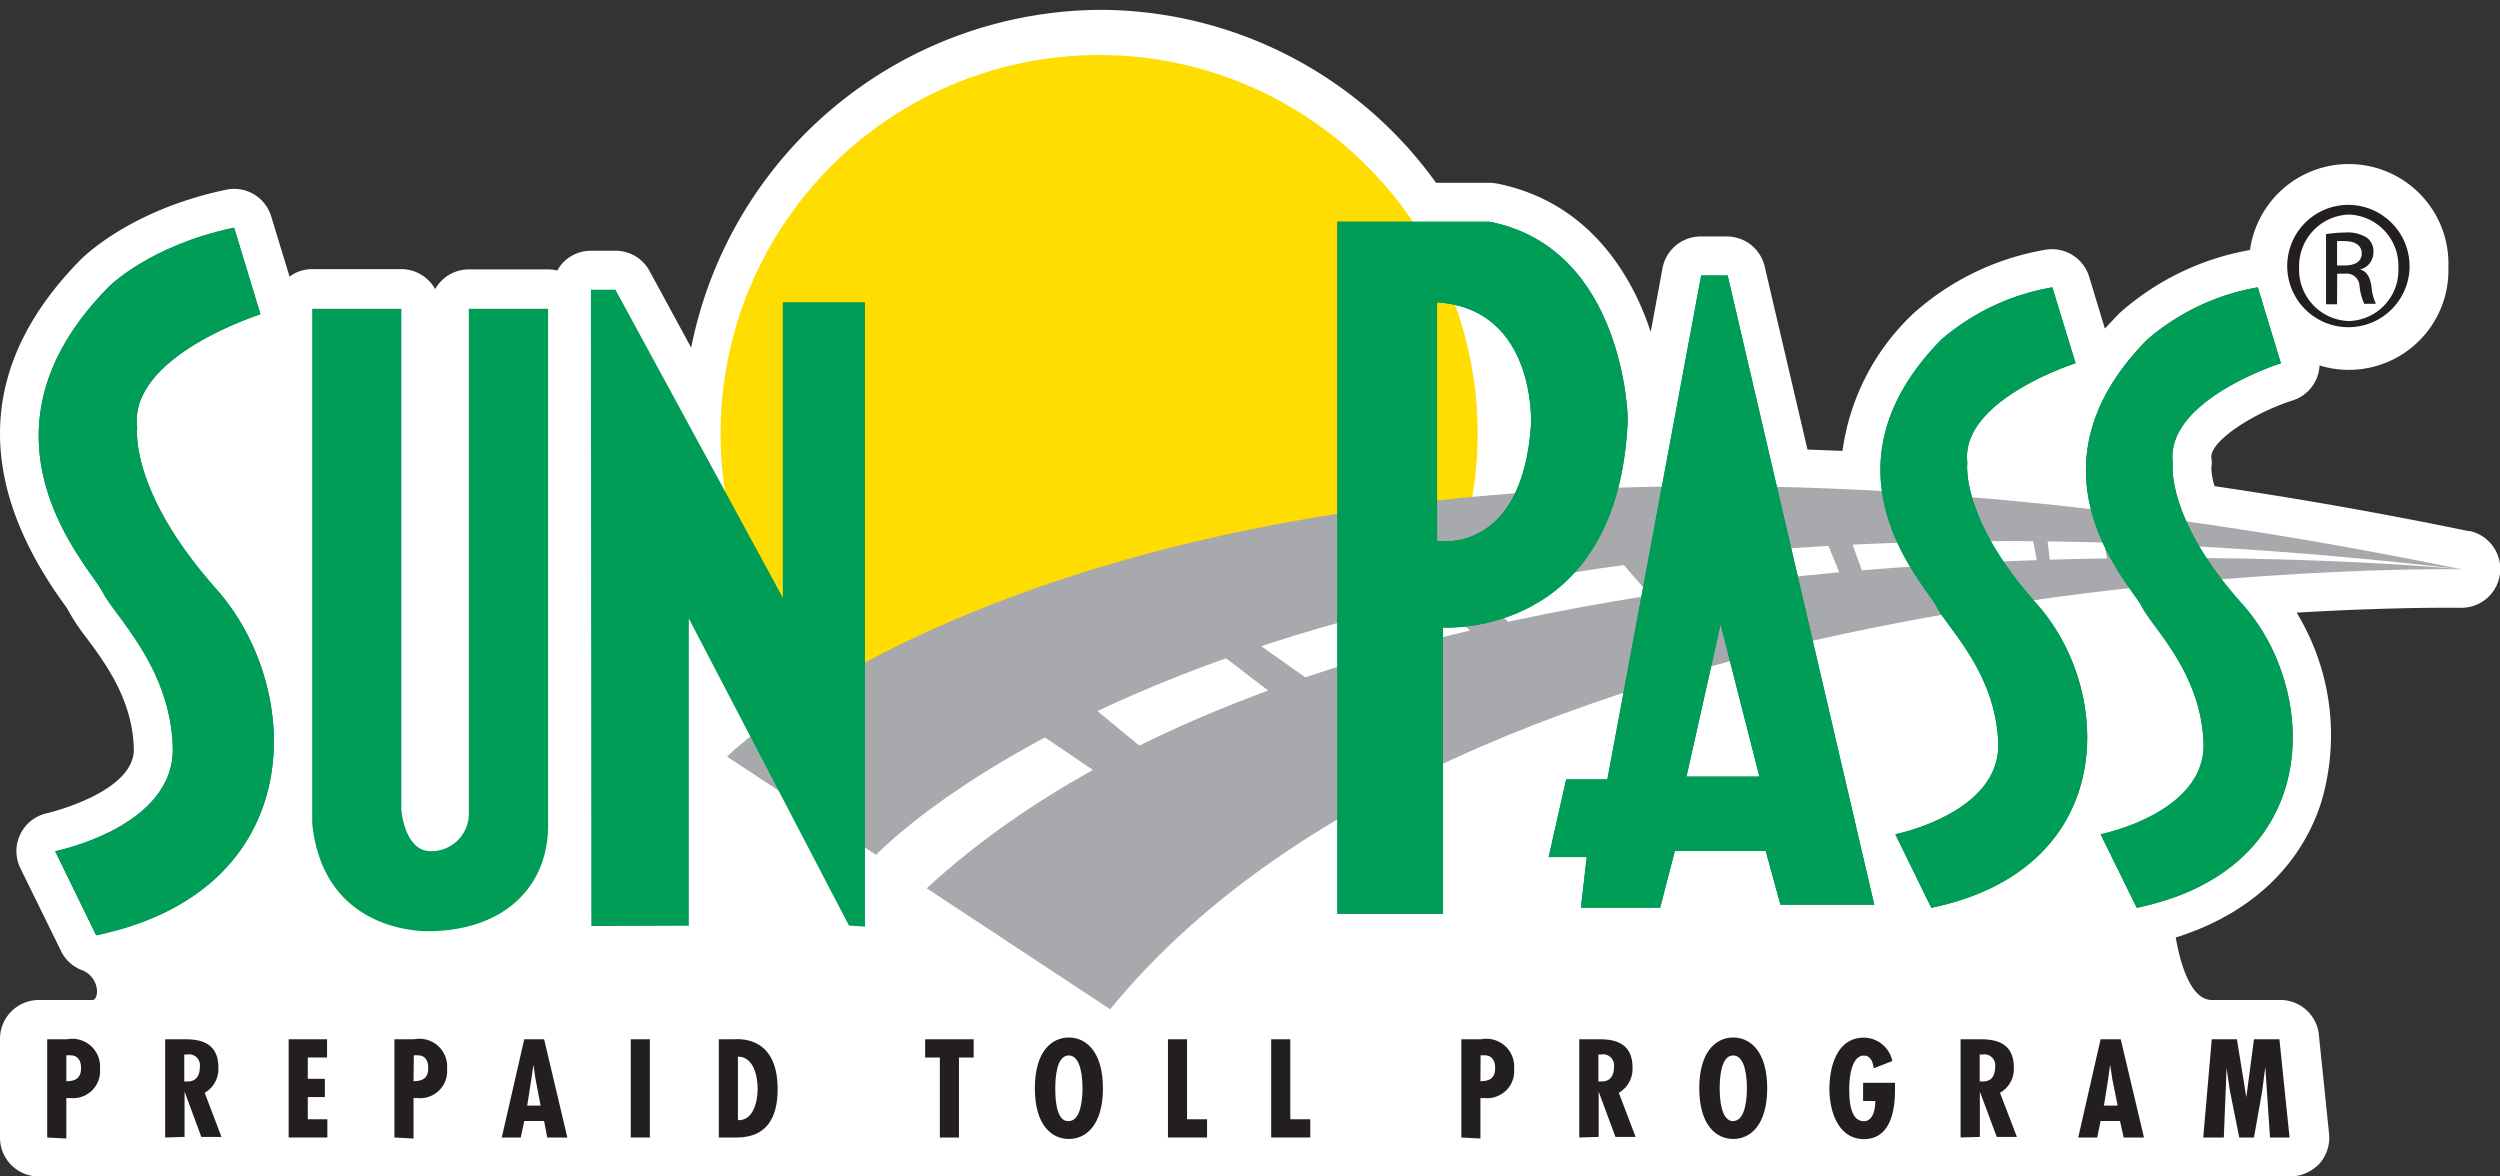 <svg xmlns="http://www.w3.org/2000/svg" viewBox="0 0 170 80"><rect x="0" y="0" width="170" height="80" fill="#333333" stroke="none"/><defs><style>.cls-1{fill:#fff;}.cls-2{fill:#231f20;}.cls-3{fill:#fd0;}.cls-4{fill:#a7a9ac;}.cls-5{fill:#009d57;}.cls-6{fill:#008457;}</style></defs><title>SunPass_TC_logo</title><g id="SunPass_Icon" data-name="SunPass Icon"><path class="cls-1" d="M167.89,36.12c-5.82-1.2-11.63-2.23-17.3-3.06a4.78,4.78,0,0,1-.22-1.28,1.49,1.49,0,0,0,0-.63c-.14-1.15,2.92-3.09,5.53-3.92a2.63,2.63,0,0,0,1.83-2.38,6.77,6.77,0,0,0,8.76-6.65A6.78,6.78,0,0,0,153,17h0a18.06,18.06,0,0,0-8.87,4.29c-.34.35-.66.7-1,1.05l-1.07-3.53A2.64,2.64,0,0,0,139,17a17.94,17.94,0,0,0-8.86,4.29,15.75,15.75,0,0,0-4.85,9.37l-2.38-.09L120,18.13a2.64,2.64,0,0,0-2.56-2.05h-1.8a2.64,2.64,0,0,0-2.59,2.16l-.8,4.33c-1.43-4.33-4.53-8.91-10.46-10.09a3,3,0,0,0-.52-.05H97.65A28.18,28.18,0,0,0,74.78.67,28.53,28.53,0,0,0,47,23.64l-2.83-5.21a2.62,2.62,0,0,0-2.31-1.38H40.18a2.64,2.64,0,0,0-1.87.78,2.58,2.58,0,0,0-.41.57,2.65,2.65,0,0,0-.63-.08H31.88a2.63,2.63,0,0,0-2.29,1.34,2.64,2.64,0,0,0-2.3-1.36H21.23a2.56,2.56,0,0,0-1.54.51l-1.25-4.1a2.63,2.63,0,0,0-3.06-1.81C9,14.24,5.81,17.33,5.46,17.68c-6.82,6.94-7.25,14.73-1.29,23.14.19.27.35.48.41.58a13.78,13.78,0,0,0,1.27,1.93C7.17,45.11,9,47.56,9.1,50.88c.11,3-5.81,4.39-5.86,4.41a2.64,2.64,0,0,0-1.85,3.76l2.79,5.68A2.59,2.59,0,0,0,5.66,66c1.19.58,1.06,2,.63,2H2.63A2.64,2.64,0,0,0,0,70.67v6.68A2.64,2.64,0,0,0,2.63,80H155.72a2.77,2.77,0,0,0,2-.87,2.65,2.65,0,0,0,.66-2l-.69-6.69A2.63,2.63,0,0,0,155,68H150.4c-1.37,0-2.11-2.28-2.45-4.25,5-1.57,8.45-4.77,9.88-9.15a16,16,0,0,0-1.66-12.94c6.76-.4,11.1-.33,11.15-.33h.05a2.64,2.64,0,0,0,.52-5.23Z"/><path class="cls-2" d="M3.21,77.35V70.67H4.56a1.89,1.89,0,0,1,2.24,2,1.84,1.84,0,0,1-2,2H4.51v2.75Zm1.3-3.83c.63,0,1-.21,1-.89,0-.48-.19-.87-.74-.87H4.51Z"/><path class="cls-2" d="M11.23,77.35V70.67h1.31c.83,0,2.31.08,2.31,1.91a1.87,1.87,0,0,1-.93,1.73l1.14,3H13.69l-1.14-3.08h0v3.08Zm1.3-3.81h.23c.59,0,.83-.41.83-1a.74.74,0,0,0-.88-.83h-.18Z"/><path class="cls-2" d="M22.24,70.67v1.24H20.93v1.45h1.16V74.6H20.93v1.51h1.33v1.24H19.63V70.67Z"/><path class="cls-2" d="M26.82,77.35V70.67h1.35a1.88,1.88,0,0,1,2.23,2,1.84,1.84,0,0,1-2,2h-.28v2.75Zm1.3-3.83c.62,0,1-.21,1-.89,0-.48-.18-.87-.74-.87h-.24Z"/><path class="cls-2" d="M37,70.67l1.58,6.68H37.21L37,76.23H35.65l-.24,1.12H34.12l1.53-6.68Zm-.58,2.73-.15-1h0l-.14,1-.28,1.78h.91Z"/><path class="cls-2" d="M44.19,70.67v6.68h-1.3V70.67Z"/><path class="cls-2" d="M48.88,77.35V70.67h1c.23,0,3-.34,3,3.39,0,1.91-.72,3.29-2.78,3.29Zm2.64-3.3c0-.85-.26-2.2-1.34-2.2v4.32C51.23,76.22,51.52,74.89,51.52,74.05Z"/><path class="cls-2" d="M66.21,70.67v1.24h-1v5.44h-1.3V71.91h-1V70.67Z"/><path class="cls-2" d="M75,74c0,2.51-1.15,3.45-2.32,3.45s-2.31-.94-2.31-3.45,1.15-3.45,2.31-3.45S75,71.5,75,74Zm-2.32,2.23c.87,0,.93-1.7.93-2.23s-.06-2.23-.93-2.23-.92,1.64-.92,2.23S71.78,76.24,72.64,76.24Z"/><path class="cls-2" d="M80.72,70.67v5.44h1.36v1.24H79.42V70.67Z"/><path class="cls-2" d="M87.74,70.67v5.44H89.1v1.24H86.44V70.67Z"/><path class="cls-2" d="M99.37,77.35V70.67h1.35a1.89,1.89,0,0,1,2.24,2,1.84,1.84,0,0,1-2,2h-.29v2.75Zm1.3-3.83c.63,0,1-.21,1-.89,0-.48-.19-.87-.74-.87h-.25Z"/><path class="cls-2" d="M107.39,77.35V70.67h1.31c.83,0,2.31.08,2.31,1.91a1.87,1.87,0,0,1-.93,1.73l1.14,3h-1.37l-1.14-3.08h0v3.08Zm1.3-3.81h.23c.59,0,.83-.41.83-1a.74.74,0,0,0-.88-.83h-.18Z"/><path class="cls-2" d="M120.17,74c0,2.51-1.15,3.45-2.31,3.45s-2.31-.94-2.31-3.45,1.15-3.45,2.31-3.45S120.17,71.5,120.17,74Zm-2.31,2.23c.87,0,.93-1.7.93-2.23s-.06-2.23-.93-2.23-.92,1.64-.92,2.23S117,76.24,117.86,76.24Z"/><path class="cls-2" d="M128.86,73.63v.52c0,1.42-.34,3.31-2.11,3.31s-2.35-1.93-2.35-3.41.49-3.49,2.35-3.49a2,2,0,0,1,1.93,1.59l-1.26.49c-.06-.33-.17-.86-.67-.86-.88,0-1,1.6-1,2.23s0,2.23,1,2.23c.66,0,.77-.91.77-1.37h-.83V73.63Z"/><path class="cls-2" d="M133.32,77.35V70.67h1.3c.83,0,2.32.08,2.32,1.91a1.86,1.86,0,0,1-.94,1.73l1.15,3h-1.37l-1.15-3.08h0v3.08Zm1.3-3.81h.22c.6,0,.83-.41.83-1a.74.74,0,0,0-.88-.83h-.17Z"/><path class="cls-2" d="M144.21,70.67l1.58,6.68h-1.38l-.25-1.12h-1.32l-.23,1.12h-1.29l1.52-6.68Zm-.57,2.73-.15-1h0l-.14,1-.28,1.78H144Z"/><path class="cls-2" d="M152.11,70.67l.64,3.94h0l.52-3.94H155l.69,6.68h-1.33l-.32-4.81h0l-.21,1.65-.56,3.16h-1l-.64-3.2-.22-1.49v-.12h0l-.19,4.81h-1.4l.58-6.68Z"/><path class="cls-3" d="M49,29.48a25.74,25.74,0,1,1,51.48,0,25.74,25.74,0,1,1-51.48,0Z"/><path class="cls-4" d="M49.44,51.45S79.86,20.71,167.37,38.71c0,0-66.43-1.21-91.88,29.92Z"/><path class="cls-1" d="M59.51,58.2s26.72-29,107.86-19.49c0,0-73.24-7.12-104.46,21.79Z"/><polygon class="cls-4" points="70.19 49.56 74.38 52.4 77.57 50.78 73.38 47.33 70.19 49.56"/><polygon class="cls-4" points="81.96 43.68 86.72 47.33 89.12 46.31 83.96 42.67 81.96 43.68"/><polygon class="cls-4" points="96.71 39.82 101.08 43.93 103.57 43.16 98.8 39.01 96.71 39.82"/><polygon class="cls-4" points="109.22 37.04 113.15 41.57 115.7 41.07 111.38 36.45 109.22 37.04"/><polygon class="cls-4" points="123.86 35.97 125.39 39.69 126.78 39.28 125.68 36.19 123.86 35.97"/><polygon class="cls-4" points="138.03 35.57 138.54 38.32 139.41 38.28 139.09 35.53 138.03 35.57"/><polygon class="cls-4" points="142.82 35.57 143.34 38.32 144.2 38.28 143.88 35.53 142.82 35.57"/><path class="cls-5" d="M37.27,56.26V21H31.88V55.24a2.55,2.55,0,0,1-2.59,2.64c-1.8,0-2-2.84-2-2.84V21H21.23V56c.8,7.71,8.07,7.32,8.07,7.32C34.14,63.24,37.2,60.45,37.27,56.26Z"/><path class="cls-6" d="M15.92,15.48l1.79,5.89s-9,2.84-8.38,7.7c0,0-.6,4.26,5.39,11s6.39,20.49-8.18,23.53L3.75,57.88s8.18-1.62,8-7.1-4-8.93-4.79-10.55-9.58-10.55.4-20.69C7.34,19.54,10.13,16.7,15.92,15.48Z"/><path class="cls-6" d="M139.56,19.54l1.58,5.16s-7.88,2.5-7.36,6.77c0,0-.52,3.74,4.73,9.61s5.6,18-7.18,20.65l-2.45-5s7.18-1.43,7-6.23-3.5-7.84-4.2-9.26S123.27,32,132,23.1A15.58,15.58,0,0,1,139.56,19.54Z"/><path class="cls-6" d="M153.53,19.54l1.57,5.16s-7.88,2.5-7.35,6.77c0,0-.53,3.74,4.73,9.61s5.6,18-7.18,20.65l-2.46-5s7.18-1.43,7-6.23-3.5-7.84-4.2-9.26S137.24,32,146,23.1A15.58,15.58,0,0,1,153.53,19.54Z"/><polygon class="cls-5" points="40.21 62.97 46.84 62.95 46.84 42.06 57.73 62.94 58.82 63.01 58.82 20.55 53.23 20.55 53.23 40.64 41.85 19.7 40.18 19.7 40.21 62.97"/><path class="cls-6" d="M101.31,15.08H90.94V62.14h7.18V42.67s12,.81,12.57-14.2C110.69,28.47,110.49,16.9,101.31,15.08Zm2.8,13.79c-.6,8.93-6.39,7.91-6.39,7.91V20.56C104.51,21,104.11,28.87,104.11,28.87Z"/><path class="cls-6" d="M117.48,18.73h-1.8L109.3,53h-2.8l-1.19,5.28h2.59l-.4,3.44h5.39l1-3.85h6.18l1,3.65h6.38Zm-2.8,34.08L117,42.46l2.64,10.35Z"/><path class="cls-5" d="M15.92,15.48l1.79,5.89s-9,2.84-8.38,7.7c0,0-.6,4.26,5.39,11s6.39,20.49-8.18,23.53L3.75,57.88s8.18-1.62,8-7.1-4-8.93-4.79-10.55-9.58-10.55.4-20.69C7.34,19.54,10.13,16.7,15.92,15.48Z"/><path class="cls-5" d="M139.56,19.54l1.58,5.16s-7.88,2.5-7.36,6.77c0,0-.52,3.74,4.73,9.61s5.6,18-7.18,20.65l-2.45-5s7.18-1.43,7-6.23-3.5-7.84-4.2-9.26S123.27,32,132,23.1A15.58,15.58,0,0,1,139.56,19.54Z"/><path class="cls-5" d="M153.53,19.54l1.57,5.16s-7.88,2.5-7.35,6.77c0,0-.53,3.74,4.73,9.61s5.6,18-7.18,20.65l-2.46-5s7.18-1.43,7-6.23-3.5-7.84-4.2-9.26S137.24,32,146,23.1A15.58,15.58,0,0,1,153.53,19.54Z"/><path class="cls-5" d="M101.31,15.08H90.94V62.14h7.18V42.67s12,.81,12.57-14.2C110.69,28.47,110.49,16.9,101.31,15.08Zm2.8,13.79c-.6,8.93-6.39,7.91-6.39,7.91V20.56C104.51,21,104.11,28.87,104.11,28.87Z"/><path class="cls-5" d="M117.48,18.73h-1.8L109.3,53h-2.8l-1.19,5.28h2.59l-.4,3.44h5.39l1-3.85h6.18l1,3.65h6.38Zm-2.8,34.08L117,42.46l2.64,10.35Z"/><path class="cls-2" d="M159.71,13.93a4.18,4.18,0,0,1,4.14,4.27,4.16,4.16,0,1,1-4.15-4.27Zm0,.66a3.51,3.51,0,0,0-3.37,3.61,3.49,3.49,0,0,0,3.38,3.63,3.46,3.46,0,0,0,3.37-3.61,3.49,3.49,0,0,0-3.37-3.63Zm-.79,6.1h-.75V15.92a9.36,9.36,0,0,1,1.33-.11,2.44,2.44,0,0,1,1.46.36,1.15,1.15,0,0,1,.43,1,1.19,1.19,0,0,1-.92,1.16v0c.41.07.69.45.79,1.16a3.63,3.63,0,0,0,.3,1.17h-.79a3.76,3.76,0,0,1-.32-1.21.88.88,0,0,0-1-.84h-.52Zm0-2.64h.54c.62,0,1.14-.23,1.14-.82,0-.41-.29-.83-1.14-.83a3.41,3.41,0,0,0-.54,0Z"/></g></svg>
